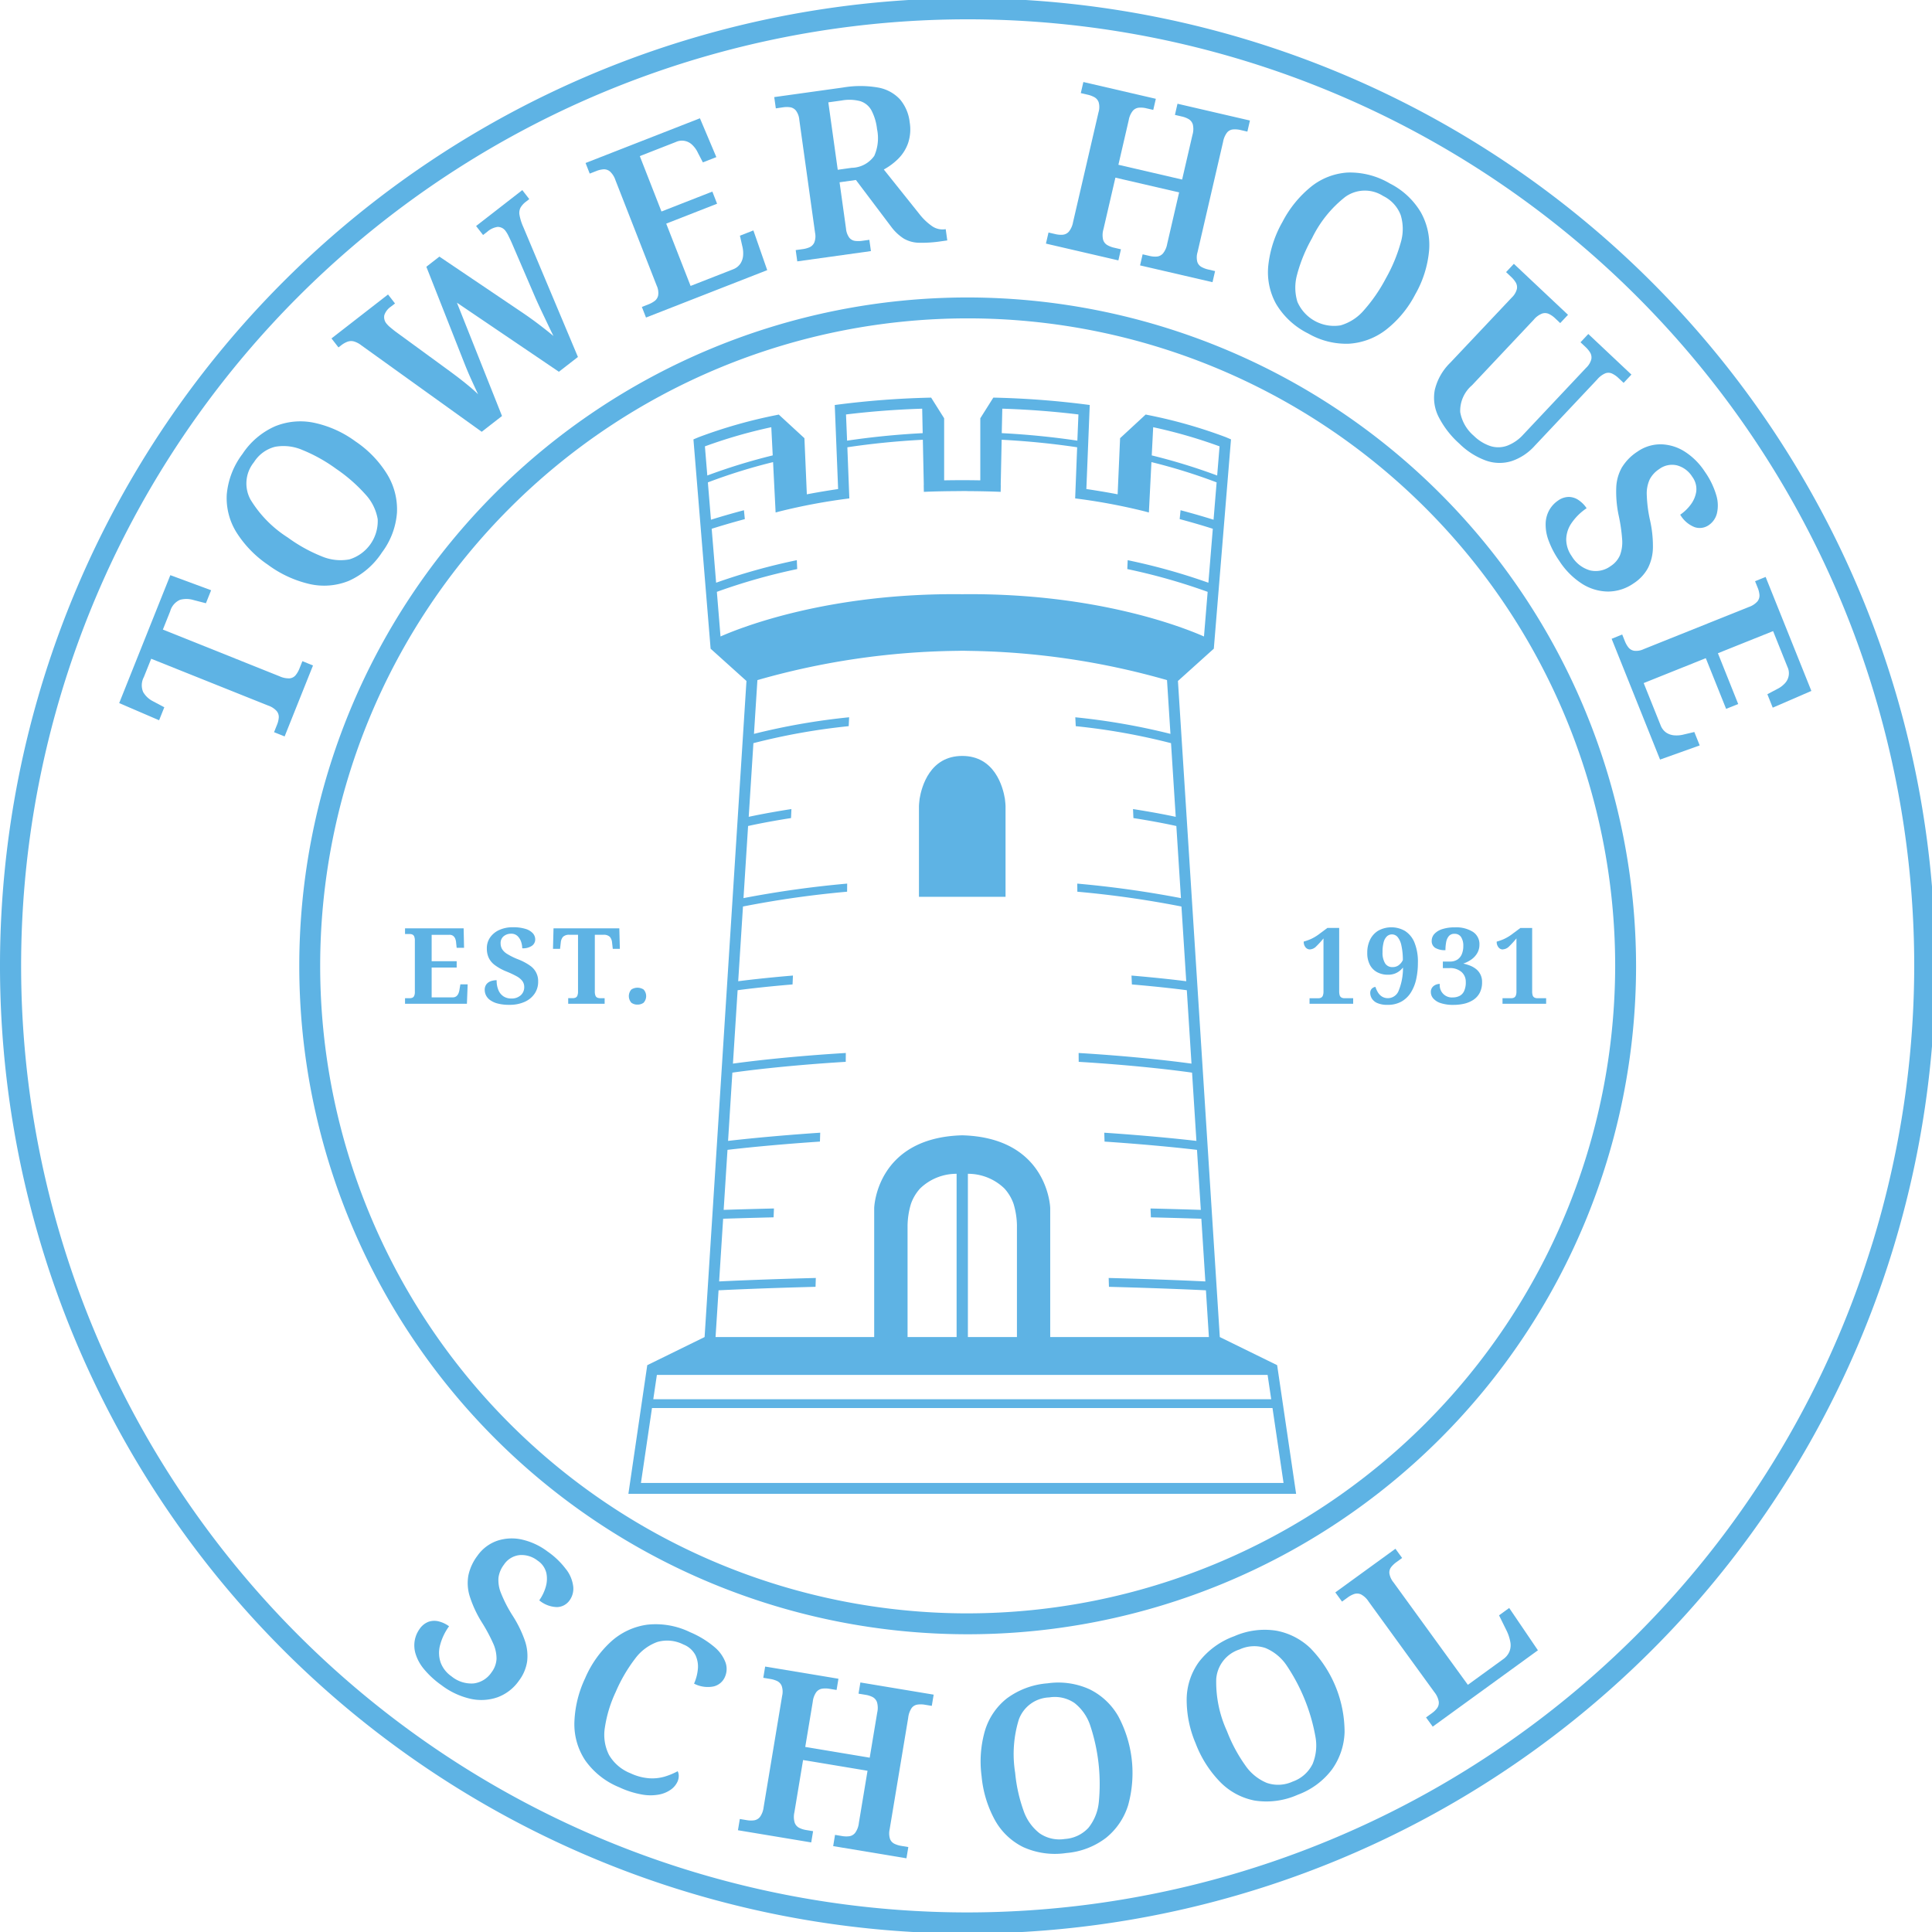 <svg xmlns="http://www.w3.org/2000/svg" xmlns:xlink="http://www.w3.org/1999/xlink" width="180" height="180" viewBox="0 0 180 180"><defs><clipPath id="a"><rect width="180" height="180" fill="#5eb3e4"/></clipPath></defs><g transform="translate(0 -0.267)"><g transform="translate(0 0.267)"><g transform="translate(0 0)" clip-path="url(#a)"><path d="M90.156,0a90.156,90.156,0,1,0,90.156,90.156A90.258,90.258,0,0,0,90.156,0m0,178.344a88.188,88.188,0,1,1,88.188-88.188,88.288,88.288,0,0,1-88.188,88.188" transform="translate(0 -0.168)" fill="#5eb3e4"/><path d="M90.61,28.337A62.273,62.273,0,1,0,152.883,90.61,62.344,62.344,0,0,0,90.61,28.337m0,122.6A60.326,60.326,0,1,1,150.936,90.61,60.394,60.394,0,0,1,90.61,150.936" transform="translate(-0.454 -0.623)" fill="#5eb3e4"/><path d="M43.428,93.751a1.439,1.439,0,0,1-.1.384.661.661,0,0,1-.2.266.514.514,0,0,1-.325.1H40.831V91.723h2.332v-.589H40.831v-2.46h1.653a.577.577,0,0,1,.335.089.594.594,0,0,1,.2.251,1.225,1.225,0,0,1,.093.408l.049.462h.689l-.039-1.811H38.351V88.6h.413a.693.693,0,0,1,.261.044.331.331,0,0,1,.177.177,1.009,1.009,0,0,1,.064.418v4.753a.832.832,0,0,1-.069.384.332.332,0,0,1-.182.167.775.775,0,0,1-.251.039h-.413V95.1h5.766l.069-1.81h-.679Z" transform="translate(-0.615 -1.58)" fill="#5eb3e4"/><path d="M50.093,91.526A5.346,5.346,0,0,0,49,90.955a6.191,6.191,0,0,1-1.013-.5,1.4,1.4,0,0,1-.482-.468,1.052,1.052,0,0,1-.128-.511.813.813,0,0,1,.29-.675,1.066,1.066,0,0,1,.684-.23.826.826,0,0,1,.61.225,1.358,1.358,0,0,1,.33.541,1.906,1.906,0,0,1,.1.591,1.459,1.459,0,0,0,.91-.236.717.717,0,0,0,.3-.581.862.862,0,0,0-.221-.581,1.5,1.5,0,0,0-.684-.408,3.857,3.857,0,0,0-1.191-.153,2.969,2.969,0,0,0-1.235.246,2.075,2.075,0,0,0-.861.689,1.747,1.747,0,0,0-.315,1.042,2.045,2.045,0,0,0,.172.861,1.828,1.828,0,0,0,.576.69,4.84,4.84,0,0,0,1.092.6,8.827,8.827,0,0,1,.915.428,1.719,1.719,0,0,1,.546.443.929.929,0,0,1,.182.576,1,1,0,0,1-.32.757,1.252,1.252,0,0,1-.9.306,1.29,1.29,0,0,1-.7-.192,1.274,1.274,0,0,1-.477-.572,2.262,2.262,0,0,1-.172-.94,1.664,1.664,0,0,0-.541.089.878.878,0,0,0-.413.29.851.851,0,0,0-.157.537,1.14,1.14,0,0,0,.113.481,1.2,1.2,0,0,0,.379.448,2.081,2.081,0,0,0,.708.325,4.159,4.159,0,0,0,1.1.123,3.367,3.367,0,0,0,1.417-.276,2.192,2.192,0,0,0,.93-.762,1.947,1.947,0,0,0,.33-1.117,1.722,1.722,0,0,0-.787-1.515" transform="translate(-0.736 -1.579)" fill="#5eb3e4"/><path d="M52.41,88.073l-.049,1.909h.659l.069-.61a.914.914,0,0,1,.207-.511.8.8,0,0,1,.61-.188h.787v5.264a1.037,1.037,0,0,1-.064.414.333.333,0,0,1-.177.181.69.69,0,0,1-.261.044h-.413V95.1h3.395v-.522h-.413a.7.7,0,0,1-.256-.044.331.331,0,0,1-.182-.181,1.037,1.037,0,0,1-.064-.414V88.673h.787a.8.8,0,0,1,.61.188.914.914,0,0,1,.207.511l.069.61h.659l-.049-1.909Z" transform="translate(-0.84 -1.58)" fill="#5eb3e4"/><path d="M60.349,95.268a.948.948,0,0,0,.566-.173.911.911,0,0,0,0-1.235,1.049,1.049,0,0,0-1.136,0,.925.925,0,0,0,0,1.235.94.94,0,0,0,.571.173" transform="translate(-0.955 -1.671)" fill="#5eb3e4"/><path d="M126.935,94.5a.363.363,0,0,1-.148-.216,1.315,1.315,0,0,1-.039-.349v-5.9h-1.1l-.689.512a4.245,4.245,0,0,1-.851.522,5.037,5.037,0,0,1-.664.235.789.789,0,0,0,.167.531.51.51,0,0,0,.4.2.881.881,0,0,0,.6-.285,8.574,8.574,0,0,0,.674-.738v4.93a1.1,1.1,0,0,1-.054.384.371.371,0,0,1-.162.2.575.575,0,0,1-.276.058h-.807V95.1h4.064v-.521h-.8a.558.558,0,0,1-.315-.074" transform="translate(-1.979 -1.58)" fill="#5eb3e4"/><path d="M132.984,88.318a2.54,2.54,0,0,0-2.475-.044,2,2,0,0,0-.777.836,2.734,2.734,0,0,0-.271,1.245,2.328,2.328,0,0,0,.246,1.117,1.626,1.626,0,0,0,.684.689,2.1,2.1,0,0,0,1,.231,1.8,1.8,0,0,0,.59-.089,1.623,1.623,0,0,0,.458-.241,1.875,1.875,0,0,0,.349-.339,5.579,5.579,0,0,1-.394,2.136,1.079,1.079,0,0,1-.994.717,1.036,1.036,0,0,1-.556-.143,1.152,1.152,0,0,1-.379-.379,2.49,2.49,0,0,1-.246-.531.6.6,0,0,0-.364.2.566.566,0,0,0-.118.364,1,1,0,0,0,.157.531,1.126,1.126,0,0,0,.512.418,2.3,2.3,0,0,0,.945.162,2.584,2.584,0,0,0,1.294-.305,2.479,2.479,0,0,0,.876-.841,3.877,3.877,0,0,0,.5-1.25,7.024,7.024,0,0,0,.157-1.52,4.736,4.736,0,0,0-.32-1.889,2.31,2.31,0,0,0-.871-1.073M132.4,91.5a.968.968,0,0,1-.59.182.776.776,0,0,1-.689-.354,1.866,1.866,0,0,1-.236-1.033,3.468,3.468,0,0,1,.1-.92,1.164,1.164,0,0,1,.305-.556.689.689,0,0,1,1,.064,1.819,1.819,0,0,1,.349.777,6.25,6.25,0,0,1,.138,1.363,1.219,1.219,0,0,1-.384.477" transform="translate(-2.076 -1.579)" fill="#5eb3e4"/><path d="M138.128,94.379a1.4,1.4,0,0,1-.6.128,1.127,1.127,0,0,1-1.21-1.258.922.922,0,0,0-.585.2.683.683,0,0,0-.251.571.893.893,0,0,0,.221.576,1.533,1.533,0,0,0,.689.438,3.644,3.644,0,0,0,1.205.167,4.415,4.415,0,0,0,.984-.107,2.659,2.659,0,0,0,.851-.355,1.772,1.772,0,0,0,.6-.654,2.091,2.091,0,0,0,.221-1.009,1.49,1.49,0,0,0-.581-1.23,2.234,2.234,0,0,0-.566-.314,3.8,3.8,0,0,0-.605-.178,2.925,2.925,0,0,0,.772-.393,1.891,1.891,0,0,0,.536-.591,1.561,1.561,0,0,0,.2-.787,1.355,1.355,0,0,0-.61-1.186,2.907,2.907,0,0,0-1.663-.418,3.711,3.711,0,0,0-1.2.167,1.667,1.667,0,0,0-.728.448.939.939,0,0,0-.246.635.73.73,0,0,0,.335.665,1.771,1.771,0,0,0,.945.211,4.016,4.016,0,0,1,.064-.733,1.227,1.227,0,0,1,.246-.571.653.653,0,0,1,.536-.22.69.69,0,0,1,.61.3,1.475,1.475,0,0,1,.207.836,1.929,1.929,0,0,1-.138.758,1.116,1.116,0,0,1-.413.507,1.24,1.24,0,0,1-.7.182H136.6v.611h.61a1.606,1.606,0,0,1,1.132.364,1.2,1.2,0,0,1,.394.924,1.892,1.892,0,0,1-.167.876.959.959,0,0,1-.443.443" transform="translate(-2.173 -1.579)" fill="#5eb3e4"/><path d="M142.282,90.03a.881.881,0,0,0,.6-.285,8.412,8.412,0,0,0,.674-.738v4.93a1.1,1.1,0,0,1-.054.384.371.371,0,0,1-.162.2.572.572,0,0,1-.275.058h-.807V95.1h4.064v-.521h-.8a.558.558,0,0,1-.315-.074.368.368,0,0,1-.148-.216,1.315,1.315,0,0,1-.039-.349v-5.9h-1.1l-.689.512a4.246,4.246,0,0,1-.851.522,5.037,5.037,0,0,1-.664.235.794.794,0,0,0,.167.531.51.51,0,0,0,.4.2" transform="translate(-2.272 -1.58)" fill="#5eb3e4"/><path d="M53.389,148.744a7.427,7.427,0,0,0-1.753-1.692,6.253,6.253,0,0,0-2.389-1.11,4.285,4.285,0,0,0-2.3.117,3.755,3.755,0,0,0-1.841,1.4,4.593,4.593,0,0,0-.839,1.825,4.112,4.112,0,0,0,.135,1.974,10.628,10.628,0,0,0,1.113,2.389,15.781,15.781,0,0,1,1.046,1.94,3.458,3.458,0,0,1,.329,1.471,2.275,2.275,0,0,1-.471,1.263,2.342,2.342,0,0,1-1.659,1.027,2.917,2.917,0,0,1-2.068-.662,2.712,2.712,0,0,1-1.008-1.282,2.768,2.768,0,0,1-.058-1.609,5.261,5.261,0,0,1,.841-1.771,2.731,2.731,0,0,0-.952-.453,1.662,1.662,0,0,0-.964.034,1.774,1.774,0,0,0-.828.668,2.628,2.628,0,0,0-.45,1.052,2.683,2.683,0,0,0,.077,1.274,4.119,4.119,0,0,0,.772,1.407,8.349,8.349,0,0,0,1.632,1.5,7.024,7.024,0,0,0,2.729,1.278,4.6,4.6,0,0,0,2.515-.151,4.21,4.21,0,0,0,1.982-1.543,3.939,3.939,0,0,0,.761-1.789,4.348,4.348,0,0,0-.216-1.952,11.031,11.031,0,0,0-1.132-2.31,12.472,12.472,0,0,1-1.085-2.1,3.15,3.15,0,0,1-.235-1.455,2.557,2.557,0,0,1,.5-1.192,2.006,2.006,0,0,1,1.463-.9,2.41,2.41,0,0,1,1.677.511,1.916,1.916,0,0,1,.822,1.175,2.682,2.682,0,0,1-.082,1.346,4.089,4.089,0,0,1-.583,1.182,2.677,2.677,0,0,0,1.654.63,1.471,1.471,0,0,0,1.175-.632,1.859,1.859,0,0,0,.337-1.28,3.26,3.26,0,0,0-.637-1.575" transform="translate(-0.629 -2.507)" fill="#5eb3e4"/><path d="M67.41,156.066a8.822,8.822,0,0,0-2.235-1.358,7.3,7.3,0,0,0-4.019-.7,6.29,6.29,0,0,0-3.344,1.562A9.883,9.883,0,0,0,55.385,159a10.387,10.387,0,0,0-1,4.141,6.089,6.089,0,0,0,1.007,3.5,7.178,7.178,0,0,0,3.17,2.511,8.429,8.429,0,0,0,2.118.676,4.369,4.369,0,0,0,1.606,0,2.8,2.8,0,0,0,1.1-.467,1.865,1.865,0,0,0,.6-.715,1.325,1.325,0,0,0,.123-.538.937.937,0,0,0-.1-.45,6.506,6.506,0,0,1-1.18.492,4.15,4.15,0,0,1-1.455.166,4.922,4.922,0,0,1-1.757-.466,4.04,4.04,0,0,1-2-1.7,4.16,4.16,0,0,1-.392-2.547,11.834,11.834,0,0,1,1.008-3.321,14.482,14.482,0,0,1,1.819-3.122,4.468,4.468,0,0,1,2.061-1.544,3.337,3.337,0,0,1,2.434.236,2.133,2.133,0,0,1,1.115.986,2.46,2.46,0,0,1,.226,1.323,4.292,4.292,0,0,1-.353,1.336,2.785,2.785,0,0,0,1.788.268,1.525,1.525,0,0,0,1.092-.9,1.814,1.814,0,0,0,.046-1.355,3.436,3.436,0,0,0-1.051-1.443" transform="translate(-0.872 -2.637)" fill="#5eb3e4"/><path d="M81.107,160.495l.653.108a2.221,2.221,0,0,1,.658.208.877.877,0,0,1,.408.475,1.922,1.922,0,0,1,.023.968l-.7,4.206-6.006-1,.7-4.207a1.915,1.915,0,0,1,.336-.909.87.87,0,0,1,.55-.315,2.268,2.268,0,0,1,.68.015l.653.108.174-1.046-6.828-1.135-.174,1.047.653.108a2.376,2.376,0,0,1,.64.195.873.873,0,0,1,.422.454,1.663,1.663,0,0,1,.042.917l-1.725,10.379a1.949,1.949,0,0,1-.334.9.86.86,0,0,1-.553.325,2.229,2.229,0,0,1-.679-.015l-.653-.108-.174,1.047,6.827,1.135.174-1.047-.653-.108a2.193,2.193,0,0,1-.647-.207.851.851,0,0,1-.417-.486,1.9,1.9,0,0,1-.025-.958l.809-4.869,6.005,1-.809,4.869a1.907,1.907,0,0,1-.335.9.851.851,0,0,1-.54.328,2.255,2.255,0,0,1-.691-.016l-.653-.109-.173,1.047,6.827,1.135.174-1.047-.653-.108a2.373,2.373,0,0,1-.629-.192.828.828,0,0,1-.423-.455,1.706,1.706,0,0,1-.035-.894l1.73-10.4a2.011,2.011,0,0,1,.325-.911.823.823,0,0,1,.551-.315,2.273,2.273,0,0,1,.668.013l.653.108.174-1.046-6.827-1.135Z" transform="translate(-1.12 -2.701)" fill="#5eb3e4"/><path d="M105.662,162.6A6.241,6.241,0,0,0,103,160.112a7.023,7.023,0,0,0-3.909-.555,7.292,7.292,0,0,0-3.807,1.415,6.042,6.042,0,0,0-2.03,3,10.328,10.328,0,0,0-.312,4.239,10.47,10.47,0,0,0,1.24,4.087,6.1,6.1,0,0,0,2.634,2.516,7.167,7.167,0,0,0,4.017.554,7.024,7.024,0,0,0,3.7-1.413,6.294,6.294,0,0,0,2.058-3.029,11.218,11.218,0,0,0-.928-8.326m-1.8,8.02a4.528,4.528,0,0,1-.968,2.4,3.273,3.273,0,0,1-2.206,1.04,3.238,3.238,0,0,1-2.348-.533,4.522,4.522,0,0,1-1.495-2.12,14.435,14.435,0,0,1-.778-3.518,10.963,10.963,0,0,1,.34-4.95,3.135,3.135,0,0,1,2.832-2.069,3.26,3.26,0,0,1,2.358.521,4.445,4.445,0,0,1,1.471,2.113,17.317,17.317,0,0,1,.794,7.121" transform="translate(-1.489 -2.726)" fill="#5eb3e4"/><path d="M123.945,156.257a6.246,6.246,0,0,0-3.234-1.685,7.026,7.026,0,0,0-3.915.515,7.286,7.286,0,0,0-3.286,2.386,6.03,6.03,0,0,0-1.148,3.438,10.322,10.322,0,0,0,.837,4.167,10.486,10.486,0,0,0,2.292,3.6A6.111,6.111,0,0,0,118.7,170.4a7.167,7.167,0,0,0,4.018-.545,7.011,7.011,0,0,0,3.184-2.356,6.292,6.292,0,0,0,1.171-3.47,11.208,11.208,0,0,0-3.131-7.77m.127,10.777a3.265,3.265,0,0,1-1.845,1.6,3.233,3.233,0,0,1-2.4.116,4.524,4.524,0,0,1-2.008-1.641,14.363,14.363,0,0,1-1.7-3.179,10.96,10.96,0,0,1-1-4.86,3.133,3.133,0,0,1,2.173-2.752,3.256,3.256,0,0,1,2.412-.132,4.437,4.437,0,0,1,1.984,1.639,17.343,17.343,0,0,1,2.677,6.647,4.5,4.5,0,0,1-.29,2.567" transform="translate(-1.802 -2.645)" fill="#5eb3e4"/><path d="M141.689,153.02l.729,1.478a4.054,4.054,0,0,1,.319.985,1.6,1.6,0,0,1-.075.9,1.644,1.644,0,0,1-.594.726l-3.284,2.384-6.93-9.547a1.749,1.749,0,0,1-.381-.834.829.829,0,0,1,.166-.588,2.42,2.42,0,0,1,.485-.46l.536-.389-.624-.859-5.6,4.066.624.858.535-.389a2.186,2.186,0,0,1,.611-.322.864.864,0,0,1,.624.041,1.911,1.911,0,0,1,.705.663l6.13,8.444a1.923,1.923,0,0,1,.405.869.86.86,0,0,1-.147.615,2.188,2.188,0,0,1-.5.481l-.536.389.624.858,9.8-7.113-2.676-3.943Z" transform="translate(-2.027 -2.522)" fill="#5eb3e4"/><path d="M28.354,62.644l-.278.695a2.325,2.325,0,0,1-.344.6.818.818,0,0,1-.565.305,2.036,2.036,0,0,1-.938-.191L15.355,59.7l.683-1.708a1.63,1.63,0,0,1,.915-1.063,2.265,2.265,0,0,1,1.253.018l1.16.3.485-1.211-3.8-1.405L11.286,66.549l3.719,1.6.484-1.211-1.058-.561a2.2,2.2,0,0,1-.914-.861,1.62,1.62,0,0,1,.066-1.39l.684-1.708L25.16,66.779a1.846,1.846,0,0,1,.8.515.864.864,0,0,1,.194.6,2.233,2.233,0,0,1-.163.672l-.277.695.985.394,2.644-6.611Z" transform="translate(-0.181 -1.044)" fill="#5eb3e4"/><path d="M25.334,53.449a10.487,10.487,0,0,0,3.883,1.782,6.114,6.114,0,0,0,3.632-.306,7.183,7.183,0,0,0,3.08-2.642,7.031,7.031,0,0,0,1.4-3.712,6.287,6.287,0,0,0-.9-3.551,10.023,10.023,0,0,0-2.956-3.077,10.046,10.046,0,0,0-3.893-1.749,6.253,6.253,0,0,0-3.632.344,7.051,7.051,0,0,0-3.01,2.562,7.306,7.306,0,0,0-1.468,3.792,6.045,6.045,0,0,0,.9,3.512,10.312,10.312,0,0,0,2.966,3.045M24.014,43.86a3.271,3.271,0,0,1,1.955-1.422,4.44,4.44,0,0,1,2.557.3,14.753,14.753,0,0,1,3.144,1.758,14.8,14.8,0,0,1,2.713,2.369,4.5,4.5,0,0,1,1.15,2.314,3.725,3.725,0,0,1-2.643,3.75,4.524,4.524,0,0,1-2.578-.287,14.41,14.41,0,0,1-3.151-1.749,10.93,10.93,0,0,1-3.478-3.537,3.137,3.137,0,0,1,.331-3.494" transform="translate(-0.344 -0.811)" fill="#5eb3e4"/><path d="M32.26,32.655a2.255,2.255,0,0,1,.626-.363,1,1,0,0,1,.591-.022,2.056,2.056,0,0,1,.686.359l11.22,8.058,1.891-1.47-4.2-10.557,9.5,6.435,1.773-1.378-5.1-12.132a4.655,4.655,0,0,1-.343-1.1,1.065,1.065,0,0,1,.106-.7,1.906,1.906,0,0,1,.484-.527l.321-.249-.65-.838-4.306,3.347.651.836.388-.3a1.842,1.842,0,0,1,.974-.455.907.907,0,0,1,.762.421,2.918,2.918,0,0,1,.266.465q.161.328.27.572l2.22,5.156c.193.436.39.862.59,1.283s.393.824.576,1.211.354.74.511,1.057q-.487-.416-1.316-1.048t-1.738-1.241l-7.573-5.109-1.215.946,3.541,8.982q.306.776.628,1.487t.651,1.412q-.356-.353-.851-.764t-1.028-.819q-.534-.406-1.027-.764l-4.82-3.52c-.141-.11-.287-.228-.441-.356a2.341,2.341,0,0,1-.337-.329.94.94,0,0,1-.231-.821,1.566,1.566,0,0,1,.606-.787l.39-.3-.651-.837-5.268,4.094.651.837Z" transform="translate(-0.503 -0.459)" fill="#5eb3e4"/><path d="M56.45,16.283a2.221,2.221,0,0,1,.673-.158.866.866,0,0,1,.593.2,1.925,1.925,0,0,1,.517.821l3.84,9.819a1.608,1.608,0,0,1,.139.886.866.866,0,0,1-.32.532,2.38,2.38,0,0,1-.584.322l-.618.241.386.988,11.293-4.416-1.289-3.7-1.254.491.222.981a2.662,2.662,0,0,1,.073.89,1.589,1.589,0,0,1-.268.755,1.451,1.451,0,0,1-.7.52l-3.923,1.535-2.271-5.805,4.74-1.855-.442-1.13-4.74,1.855-2.019-5.161,3.346-1.309a1.363,1.363,0,0,1,1.536.26,2.433,2.433,0,0,1,.532.744l.462.889,1.255-.491L66.1,11.37,55.445,15.536l.387.988Z" transform="translate(-0.889 -0.35)" fill="#5eb3e4"/><path d="M74.122,10.3a2.346,2.346,0,0,1,.668-.006.866.866,0,0,1,.539.307,1.659,1.659,0,0,1,.316.863l1.469,10.526a1.615,1.615,0,0,1-.07.9.874.874,0,0,1-.434.443,2.35,2.35,0,0,1-.644.177l-.656.092.146,1.051,6.862-.958-.147-1.051-.656.092a2.542,2.542,0,0,1-.679.008.834.834,0,0,1-.54-.307,1.7,1.7,0,0,1-.3-.844l-.6-4.309,1.525-.214,3.311,4.39a4.411,4.411,0,0,0,1.154,1.074,2.949,2.949,0,0,0,1.4.384,12.033,12.033,0,0,0,2.117-.143l.529-.074-.147-1.051-.064.01a1.709,1.709,0,0,1-1.17-.264,5.47,5.47,0,0,1-1.232-1.172l-3.3-4.13a6.046,6.046,0,0,0,1.312-.97,3.878,3.878,0,0,0,.933-1.442,4.023,4.023,0,0,0,.165-1.99,3.958,3.958,0,0,0-.915-2.146,3.648,3.648,0,0,0-2.042-1.091,9.628,9.628,0,0,0-3.262,0l-6.4.892.148,1.051ZM79.6,9.662a3.981,3.981,0,0,1,1.726.065,1.806,1.806,0,0,1,1.036.85,4.869,4.869,0,0,1,.525,1.751,4.085,4.085,0,0,1-.257,2.494,2.63,2.63,0,0,1-2.111,1.115l-1.293.181-.877-6.282Z" transform="translate(-1.176 -0.301)" fill="#5eb3e4"/><path d="M106.024,23.521l-.645-.15a2.245,2.245,0,0,1-.635-.247.858.858,0,0,1-.386-.512,1.909,1.909,0,0,1,.035-.957l1.114-4.809,5.937,1.375-1.114,4.809a1.941,1.941,0,0,1-.391.877.858.858,0,0,1-.561.291,2.192,2.192,0,0,1-.689-.059l-.645-.15-.239,1.032,6.75,1.564.239-1.033-.645-.15a2.388,2.388,0,0,1-.616-.231.828.828,0,0,1-.395-.48,1.686,1.686,0,0,1,.022-.9l2.378-10.27a2.016,2.016,0,0,1,.382-.89.83.83,0,0,1,.57-.279,2.252,2.252,0,0,1,.667.055l.646.15.239-1.033-6.75-1.564L111.054,11l.646.15a2.213,2.213,0,0,1,.645.25.872.872,0,0,1,.378.5,1.921,1.921,0,0,1-.037.968l-.962,4.155-5.937-1.376.961-4.155a1.92,1.92,0,0,1,.393-.887.861.861,0,0,1,.57-.278,2.184,2.184,0,0,1,.677.057l.647.15.239-1.034-6.751-1.564-.239,1.034.645.149a2.379,2.379,0,0,1,.627.235.87.87,0,0,1,.395.479,1.663,1.663,0,0,1-.016.919L101.56,21a1.926,1.926,0,0,1-.39.876.86.86,0,0,1-.572.289,2.221,2.221,0,0,1-.678-.057l-.645-.15-.24,1.033,6.75,1.564Z" transform="translate(-1.588 -0.295)" fill="#5eb3e4"/><path d="M123.788,31.492a7.045,7.045,0,0,0,3.847.962,6.288,6.288,0,0,0,3.424-1.3,10.023,10.023,0,0,0,2.719-3.289,10.035,10.035,0,0,0,1.29-4.066,6.248,6.248,0,0,0-.758-3.569,7.037,7.037,0,0,0-2.891-2.7,7.3,7.3,0,0,0-3.935-1.022,6.039,6.039,0,0,0-3.386,1.3,10.339,10.339,0,0,0-2.685,3.294,10.455,10.455,0,0,0-1.323,4.062,6.1,6.1,0,0,0,.719,3.573,7.189,7.189,0,0,0,2.978,2.757m-1-5.538a14.433,14.433,0,0,1,1.377-3.33,10.949,10.949,0,0,1,3.114-3.862,3.141,3.141,0,0,1,3.511-.072,3.278,3.278,0,0,1,1.636,1.78,4.44,4.44,0,0,1,0,2.574,14.891,14.891,0,0,1-1.385,3.325,14.917,14.917,0,0,1-2.044,2.968,4.5,4.5,0,0,1-2.168,1.406,3.724,3.724,0,0,1-4.027-2.194,4.526,4.526,0,0,1-.011-2.595" transform="translate(-1.925 -0.433)" fill="#5eb3e4"/><path d="M138.105,41.867a6.88,6.88,0,0,0,2.549,1.627,3.8,3.8,0,0,0,2.382.029,5.057,5.057,0,0,0,2.119-1.409l5.833-6.193a2.018,2.018,0,0,1,.777-.577.817.817,0,0,1,.632.046,2.24,2.24,0,0,1,.55.384l.5.468.726-.772-4.017-3.782-.726.772.482.455a2.4,2.4,0,0,1,.423.518.878.878,0,0,1,.1.613,1.662,1.662,0,0,1-.476.786L144.1,41.056a3.882,3.882,0,0,1-1.49,1.036,2.434,2.434,0,0,1-1.566.041,4.01,4.01,0,0,1-1.567-.971,3.748,3.748,0,0,1-1.255-2.192,3.129,3.129,0,0,1,1.1-2.505l5.758-6.115a1.916,1.916,0,0,1,.785-.569.862.862,0,0,1,.633.046,2.2,2.2,0,0,1,.558.39l.482.455.727-.771-5.045-4.75-.726.771.482.455a2.4,2.4,0,0,1,.423.518.875.875,0,0,1,.1.613,1.666,1.666,0,0,1-.476.786L137.3,34.36a5.235,5.235,0,0,0-1.446,2.534,3.933,3.933,0,0,0,.348,2.5,8.525,8.525,0,0,0,1.9,2.474" transform="translate(-2.177 -0.571)" fill="#5eb3e4"/><path d="M153.479,44.352a4.122,4.122,0,0,0-.549,1.9,10.629,10.629,0,0,0,.228,2.629,15.614,15.614,0,0,1,.318,2.181,3.435,3.435,0,0,1-.195,1.5,2.275,2.275,0,0,1-.876,1.026,2.341,2.341,0,0,1-1.911.4,2.928,2.928,0,0,1-1.717-1.332,2.728,2.728,0,0,1-.509-1.554,2.768,2.768,0,0,1,.5-1.53,5.259,5.259,0,0,1,1.4-1.377,2.721,2.721,0,0,0-.74-.752,1.653,1.653,0,0,0-.918-.3,1.758,1.758,0,0,0-1.009.343,2.641,2.641,0,0,0-.782.833,2.687,2.687,0,0,0-.364,1.224,4.15,4.15,0,0,0,.244,1.588,8.415,8.415,0,0,0,1.022,1.967,7.068,7.068,0,0,0,2.127,2.139,4.6,4.6,0,0,0,2.415.721,4.2,4.2,0,0,0,2.391-.768,3.947,3.947,0,0,0,1.328-1.421,4.35,4.35,0,0,0,.464-1.909,10.991,10.991,0,0,0-.273-2.56,12.573,12.573,0,0,1-.3-2.349,3.138,3.138,0,0,1,.278-1.449,2.554,2.554,0,0,1,.875-.949,2,2,0,0,1,1.685-.345,2.417,2.417,0,0,1,1.4,1.056,1.927,1.927,0,0,1,.371,1.386,2.7,2.7,0,0,1-.538,1.238,4.126,4.126,0,0,1-.953.91,2.677,2.677,0,0,0,1.34,1.16,1.473,1.473,0,0,0,1.32-.19,1.862,1.862,0,0,0,.756-1.087,3.261,3.261,0,0,0-.059-1.7,7.459,7.459,0,0,0-1.069-2.194,6.271,6.271,0,0,0-1.865-1.864,4.3,4.3,0,0,0-2.206-.682,3.751,3.751,0,0,0-2.212.687,4.594,4.594,0,0,0-1.414,1.427" transform="translate(-2.347 -0.845)" fill="#5eb3e4"/><path d="M166.947,54.8l-.985.395.247.615a2.244,2.244,0,0,1,.164.672.873.873,0,0,1-.193.6,1.906,1.906,0,0,1-.816.523l-9.786,3.923a1.618,1.618,0,0,1-.886.148.869.869,0,0,1-.534-.315,2.364,2.364,0,0,1-.328-.583l-.246-.616-.985.4,4.512,11.254,3.693-1.32-.5-1.25-.98.231a2.637,2.637,0,0,1-.888.08,1.593,1.593,0,0,1-.759-.26,1.465,1.465,0,0,1-.524-.7l-1.568-3.91,5.787-2.32,1.894,4.723,1.125-.451L162.5,61.908l5.143-2.063,1.337,3.336a1.365,1.365,0,0,1-.247,1.538,2.434,2.434,0,0,1-.739.538l-.886.47.5,1.251,3.6-1.558Z" transform="translate(-2.447 -1.047)" fill="#5eb3e4"/><path d="M95.079,84.872V76.407s-.017-.377-.06-.669c-.19-1.136-.965-3.99-3.974-3.99s-3.783,2.853-3.973,3.99c-.043.292-.06.669-.06.669v8.465h8.068Z" transform="translate(-1.395 -1.319)" fill="#5eb3e4"/><path d="M114.6,125.345,110.7,64.22l3.343-3.01,1.6-19.5-.468-.2a45.832,45.832,0,0,0-7.281-2.072l-.2-.042L105.31,41.6l-.228,5.228c-.931-.178-1.908-.342-2.914-.491l.314-7.83-.357-.046a81.551,81.551,0,0,0-8.4-.636L93.5,37.82l-1.213,1.925v5.782c-1.066-.02-2.245-.021-3.369,0V39.745L87.706,37.82l-.223.006a81.508,81.508,0,0,0-8.4.636l-.357.046.314,7.83c-1,.149-1.982.313-2.915.492L75.9,41.6,73.51,39.4l-.2.042a46.049,46.049,0,0,0-7.279,2.071l-.471.2,1.6,19.5L70.5,64.22l-3.9,61.125-5.342,2.62L59.5,139.95H121.71l-1.767-11.985Zm-6.207-84.768a46.475,46.475,0,0,1,6.185,1.784l-.223,2.716a54.7,54.7,0,0,0-6.095-1.873ZM94.336,38.85c2.579.083,4.949.277,7.093.539l-.1,2.441c-2.152-.321-4.515-.57-7.044-.7Zm-7.464,0,.047,2.281c-2.529.13-4.892.379-7.044.7l-.1-2.441c2.144-.262,4.514-.457,7.093-.539M66.629,42.361a46.474,46.474,0,0,1,6.185-1.784l.133,2.626a54.7,54.7,0,0,0-6.095,1.873Zm1.454,17.713-.341-4.159a55.8,55.8,0,0,1,7.486-2.122l-.036-.828a57.511,57.511,0,0,0-7.519,2.1L67.26,50.04c.8-.252,1.82-.56,3.088-.9l-.083-.828c-1.246.33-2.263.632-3.074.886l-.286-3.48a51.932,51.932,0,0,1,6.074-1.889l.237,4.694.371-.1a55.527,55.527,0,0,1,6.44-1.205l.058-.008L79.9,42.446c2.146-.321,4.506-.571,7.033-.7l.089,4.227h-.007l.012.627c.978-.043,2.005-.062,3.052-.069h0c.176,0,.349,0,.526-.006s.349,0,.526.006h0c1.047.007,2.074.026,3.052.069l.012-.627h-.007l.089-4.227c2.528.13,4.887.38,7.033.7l-.186,4.763.058.008a55.527,55.527,0,0,1,6.44,1.205l.371.1.237-4.694a51.931,51.931,0,0,1,6.074,1.889l-.286,3.48c-.811-.254-1.828-.556-3.074-.886l-.083.828c1.267.338,2.291.646,3.088.9l-.412,5.027a57.511,57.511,0,0,0-7.519-2.1l-.036.828a55.8,55.8,0,0,1,7.486,2.122l-.342,4.159c-1.871-.828-10.017-4.072-22.5-3.938h-.041C78.1,56,69.955,59.247,68.083,60.074M67.9,120.99c.872-.043,4.15-.2,9.036-.325l.025-.825c-4.761.124-8.007.274-9.007.323l.373-5.841c.6-.019,2.255-.072,4.7-.131l.035-.825c-2.367.057-4.017.108-4.686.13l.357-5.591c.825-.1,3.988-.459,8.613-.771l.026-.828c-4.437.3-7.552.643-8.585.764l.4-6.36c.907-.13,4.816-.658,10.563-1.007l.007-.824c-5.505.332-9.341.828-10.516.991l.436-6.839c.457-.062,2.268-.3,5.118-.539l.036-.828c-2.681.226-4.454.446-5.1.53l.445-6.962a93.416,93.416,0,0,1,9.7-1.379l.007-.755a96.648,96.648,0,0,0-9.659,1.352l.428-6.718c.394-.089,1.8-.395,4-.74l.037-.839c-1.988.31-3.363.59-3.979.724l.438-6.864a59.833,59.833,0,0,1,8.877-1.583l.041-.828A62.044,62.044,0,0,0,71.2,69.148l.32-5.009a70.358,70.358,0,0,1,18.555-2.725h0c.176,0,.348-.01.526-.011s.35.008.526.011h0a70.367,70.367,0,0,1,18.555,2.725l.32,5.009a62.073,62.073,0,0,0-8.864-1.545l.041.828a59.832,59.832,0,0,1,8.877,1.583l.438,6.864c-.616-.134-1.992-.414-3.979-.724l.037.839c2.2.345,3.6.651,4,.74l.428,6.718a96.647,96.647,0,0,0-9.659-1.352l.007.755a93.462,93.462,0,0,1,9.7,1.379l.445,6.962c-.646-.085-2.42-.3-5.1-.53l.036.828c2.85.244,4.661.477,5.118.539l.436,6.839c-1.175-.162-5.01-.659-10.516-.991l.007.824c5.746.348,9.656.877,10.562,1.007l.405,6.36c-1.033-.121-4.148-.465-8.585-.764l.026.828c4.625.312,7.788.672,8.613.771l.357,5.591c-.67-.022-2.318-.073-4.686-.13l.035.825c2.447.059,4.107.112,4.7.131l.373,5.841c-1-.049-4.246-.2-9.007-.323l.025.825c4.885.128,8.164.281,9.036.325l.276,4.355H98.8V113.328c0-.075-.221-6.55-8.179-6.778l-.021,0-.021,0c-7.957.227-8.178,6.7-8.179,6.778v12.016H67.621Zm27.8-5.961v10.316H91.13v-15.21a4.868,4.868,0,0,1,3.4,1.366,4.156,4.156,0,0,1,.858,1.442,7.384,7.384,0,0,1,.314,2.086m-5.623-4.894v15.21h-4.57V115.029a7.384,7.384,0,0,1,.314-2.086,4.156,4.156,0,0,1,.858-1.442,4.868,4.868,0,0,1,3.4-1.366M62.154,128.872h56.9l.335,2.264H61.819ZM91.13,138.939H60.669l1.029-6.98H119.51l1.029,6.98Z" transform="translate(-0.954 -0.775)" fill="#5eb3e4"/></g></g></g></svg>